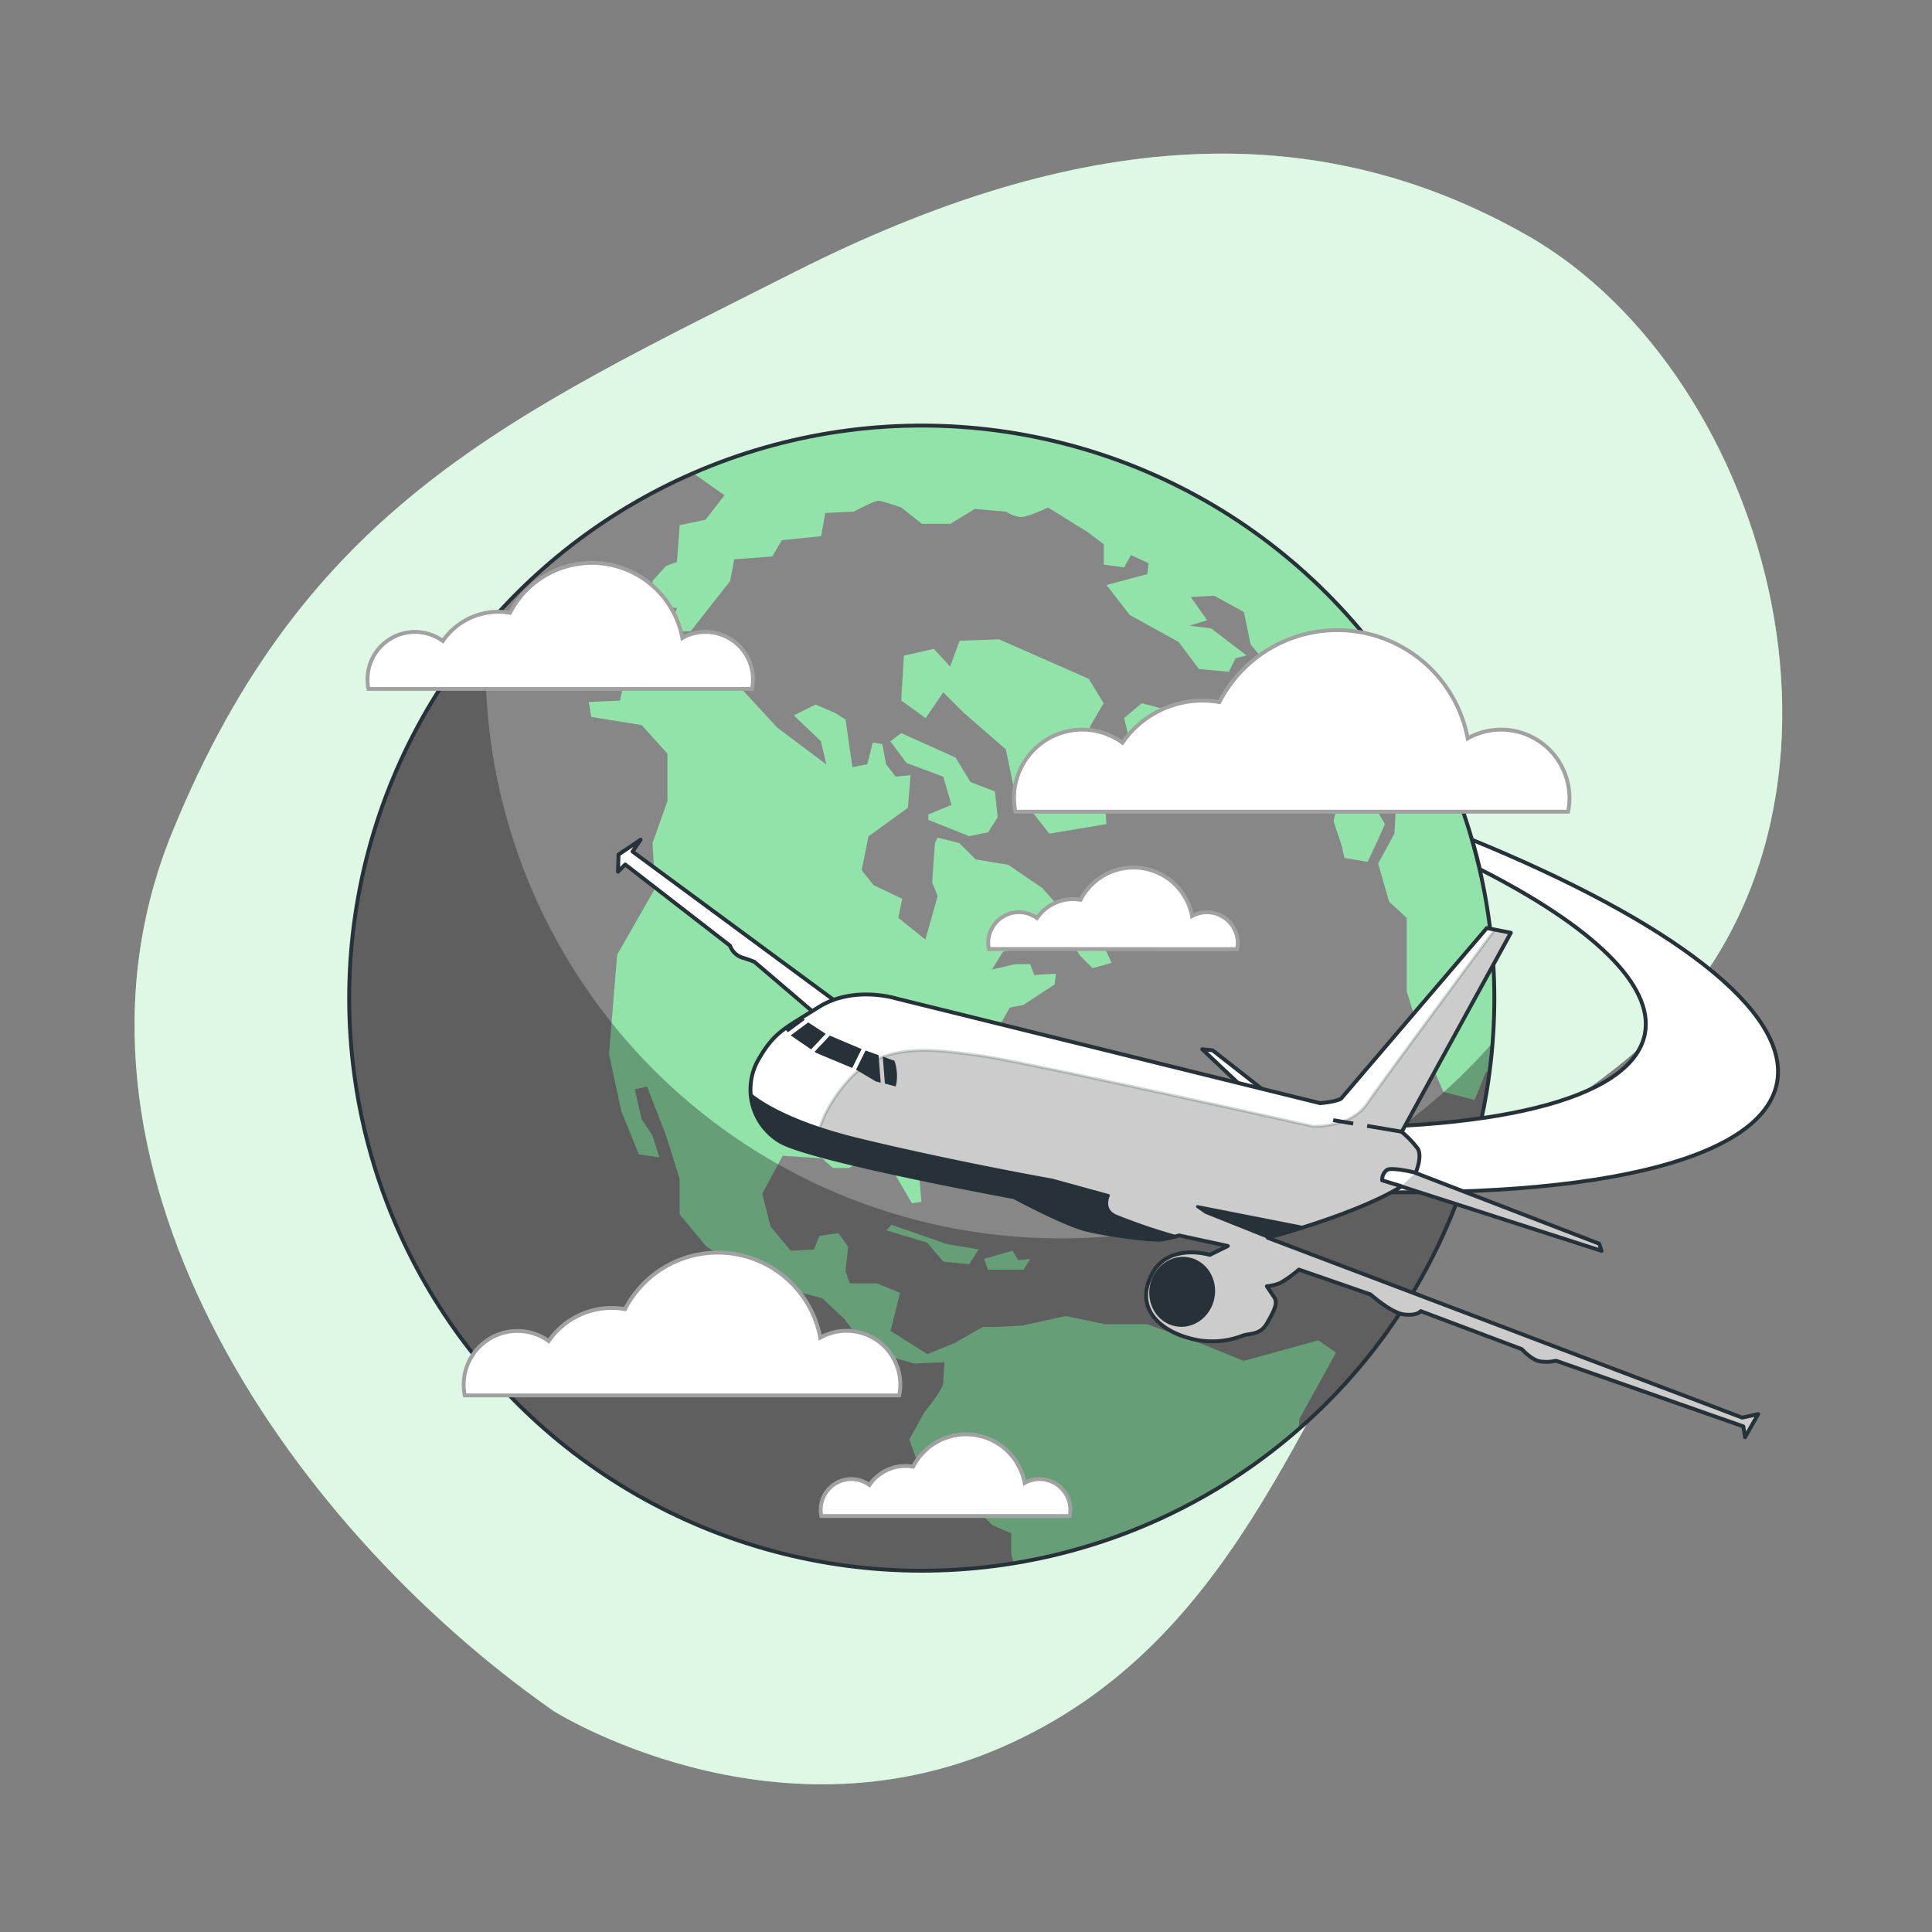 <svg xmlns="http://www.w3.org/2000/svg" xmlns:xlink="http://www.w3.org/1999/xlink" viewBox="0 0 500 500"><rect x="0" y="0" width="500" height="500" fill="#808080" stroke="none"/><defs><clipPath id="freepik--clip-path--inject-279"><circle cx="238.55" cy="258.32" r="148.18" transform="translate(-112.79 244.34) rotate(-45)" style="fill:#878787;stroke:#263238;stroke-linecap:round;stroke-linejoin:round"></circle></clipPath><clipPath id="freepik--clip-path-2--inject-279"><path d="M341.64,285.5,231.87,258.39s-11-3.41-20,2.25-11.44,6.43-15.58,13.55a15.66,15.66,0,0,0,5.5,21.18c7.85,4.77,60.66,14.45,60.66,14.45s13,7,18.69,8.4,17,2.86,19.34,2.57a29.75,29.75,0,0,0,4.67-1.06l12.61,2.73-4.67,2.31s-11-3.41-15.21,5.43,2.9,14.22,9.73,16.06a21.57,21.57,0,0,0,13.75-.51c2.14-.82,4.72-.06,6.62-3.41s2.76-5.16,1.8-6.59l-1.92-2.86a13,13,0,0,0,3.39-.82,29.4,29.4,0,0,0,4.91-3.5L354.7,335s5.27,4.76,8.66,5.18,4.33-.86,4.33-.86l26.15,9.84s2.44,2.72,4.59,3.14a10.36,10.36,0,0,0,4.25-.15l48.49,17,.44,2.81,3.42-6-4.15.92-122.8-46.55s22.75-5.94,34.62-13.27l51.79,16.66-.63-1.86-47.5-18.3s1.85-4.34.51-6.35a25.61,25.61,0,0,0-4.11-4.28L391,241.4l-6.21-1.22-37.73,44.16S345.93,285.11,341.64,285.5Z" style="fill:#fff;stroke:#263238;stroke-linecap:round;stroke-linejoin:round"></path></clipPath></defs><g id="freepik--background-simple--inject-279"><path d="M143.2,442.76s56.21,35.63,116.23,9.34,76.24-86.71,105.49-130.48c15.32-22.92,42.06-34,61.81-52.6C489.87,209.46,458.66,97,395.19,60.89c-54.95-31.22-115.94-27.66-189.45,9.46S79.06,130.86,44.56,215.41,73,393.64,143.2,442.76Z" style="fill:#92E3A9"></path><path d="M143.2,442.76s56.21,35.63,116.23,9.34,76.24-86.71,105.49-130.48c15.32-22.92,42.06-34,61.81-52.6C489.87,209.46,458.66,97,395.19,60.89c-54.95-31.22-115.94-27.66-189.45,9.46S79.06,130.86,44.56,215.41,73,393.64,143.2,442.76Z" style="fill:#fff;opacity:0.7"></path></g><g id="freepik--earth-globe--inject-279"><circle cx="238.55" cy="258.32" r="148.18" transform="translate(-112.79 244.34) rotate(-45)" style="fill:#878787"></circle><g style="clip-path:url(#freepik--clip-path--inject-279)"><path d="M233.22,189.72l14.07,6.33,3.87,6.33,6.33,2.46.7,6.69-2.46,3.87-4.92,1-10.56-4.22v-1.41l6-2.46L244.12,201l-9.49-3.52-4.22-5.63ZM321.84,352.2l-11.25-4.58-13.72-4.92H286l-10.2-2.11-11.25,2.46-6.33.35h-3.87l-7.38,4.22-7,2.82-9.49-6,2.46-9.85-6-2.46h-7L218.8,329l.71-6.33L217,319.14l-4.92.7-1.41,3.52-6,.35-5.28-6.33-2.11-8.44,5.28-9.85,10.19.71,2.82,2.46h4.22l5.27-3.17,4.57,1.41L236,311.4l2.47-.35-.71-8.09-2.11-4.22.71-6.68,13-5.63,1.76-13,5.62-4.57,4.58-8.09,3.51-.7,8.09-5.28.35-2.81-5.62.35-1.06-2.81h-3.87l-6,1.4,2.82-4.57,12.31-3.51,2.81-3.17,4.92,7.74,3.17,3.16,4.92-1.4-2.11-4.58-7.38-5.27-8.44-9.5-8.8-6-8.44-1.41-4.22-4.22-5.62-1.41-.71,1.41-.7,10.2,1.41,3.51-3.17,11.26-7-5.63,1-4.92-7.38-3.52L223,225.24l1.76-8.79,10.2-7.39.7-8.44-3.87.36-2.46-3.17-1-5.27-2.46-.36-1.41,5.63-3.87.7-1.76-12.3L216,184.45l-4.92-2.11-5.63,2.81,7,6.68,1.41,6-12.66-9.49-8.79-9.5-.71-9.49-9.14-2.82-7,4.57a55.62,55.62,0,0,1-5.28,2.82c-1.76.7-8.44,1.4-8.44,1.4l-1.41,6-8.08.35.7,3.87,13,2.11,6.68,7.39v12.31l-3.87,10.9.71,11.6-9.85,17.24-2.11,25.67,3.17,14.77,4.57,11.25,5.27.71-1.76-5.63-2.81-4.22-1.76-7.74,3.17-.7,4.92,12.66,3.52,11.25v9.15l6.68,8.08,12,8.8L212.82,336l5.63,5.27,4.22,5.63,6.33,3.87,7.74,2.11,7.74-.35s-.36,3.52-.36,5.27-4.92,7.74-4.92,7.74l-3.87,7,2.81,7.74,7.74,3.17,10.9,11.25,4.93,2.11v5.27l.61,2.46a147.58,147.58,0,0,0,73.76-34.72l.18-2.55,9.5-17.23-4.57-3.17Zm36.58-138.92-3.87-6.68-4.92-7.73-1.41-10.55,6.33,1.05.35-3.52-4.57-.35,3.87-1.76,4.22-2.46v-3.51l-4.22-5.63-.9-7.57a148.25,148.25,0,0,0-173.91-42.13l8.11,5.74-4.92,6.33-6.68,1.41-.71,9.49-2.81,1.06-3.52,3.87.36,6.33,6,.7-2.46,6h6l10.2-13,1.06-5.63,9.84-.71,2.46-4.22,10.2-1.05,1.06-6,7.38-.35s5.28-2.81,6.33-2.81,6,1.75,6,1.75l5.28,4.22h7.38l6.33-3.86,8.09.7a8.67,8.67,0,0,0,3.87,1.41c1.76,0,7-2.47,7-2.47l10.2,6.33,4.22,3.17v5.27l5.28.71,1.75-3.17,4.58,2.11-.36,2.82-10.55,2.81,6,7.74,12.66,7,5.28,7,7.74.71,1.75-3.52,2.82-.7-9.15-7-5.62-.7,4.57-1.41-4.22-6,6-.36,7.73,4.22,1.76,8.44,3.87,4.58,3.17,10.19,7.73,5.63v11.61l8.09,5.27-.35,3.87-1.06,4.57,2.11,6.33.71,3.17,6,1,2.81-6ZM363,177.86v2l-1.76,5.62,1.06,4.93,3.86,1.4v6.68l-4.22-1.75-1.05,19-4.22,7.73,2.81,9.85,4.57,4.22v19l4.58,14.77,4.92,11.26,8.09,2.1,2.81-7,1.15-.9a149.22,149.22,0,0,0,1.14-18.42A147.48,147.48,0,0,0,363,177.86Zm-81.24-2.2-23.21-10.2-10.2.35-2.46,6.68-4.22-4.57-7.74,1.76-.7,11.6,6.33,4.57,4.57-6.68,5.28,5.28,10.9,9.49,2.11,10.2,9.14,11.61,14.77-2.47L286,208l-3.16-6L282.1,188l3.52-6Zm19,7.73-5.27-1.4-4.57,3.86,2.46,10.2h4.57Zm32.71,6.68-12-6.33L319,179.52l-2.81,1.06,2.46,7,2.11,9.15,5.27,2.11,1.06-1.41L324,192.18l9.15,3.52ZM230.76,317l-1.41,1.41,10.55,3.16,4.22,4.92,6.69.71,2.46-3.87L245.18,322Zm31.3,6.68-7.39,2.11,1.06,2.81h9.14l1.76-2.81-3.16.35Z" style="fill:#92E3A9"></path><path d="M274.46,320.49A148.82,148.82,0,0,1,125.64,171.68c0-3.81.15-7.59.43-11.33a148.81,148.81,0,1,0,260.48,109.2A148.44,148.44,0,0,1,274.46,320.49Z" style="opacity:0.3"></path></g><circle cx="238.55" cy="258.32" r="148.18" transform="translate(-112.79 244.34) rotate(-45)" style="fill:none;stroke:#263238;stroke-linecap:round;stroke-linejoin:round"></circle></g><g id="freepik--Clouds--inject-279"><path d="M405.81,210.08a17.31,17.31,0,0,0,.36-3.55,17.69,17.69,0,0,0-26.34-15.44,34.32,34.32,0,0,0-64.25-9.39,25.85,25.85,0,0,0-4.34-.38,25.14,25.14,0,0,0-20.74,10.89,17.67,17.67,0,0,0-28.07,14.32,18,18,0,0,0,.35,3.55Z" style="fill:#fff;stroke:#a1a1a1;stroke-miterlimit:10"></path><path d="M194.63,178.29a12.54,12.54,0,0,0,.24-2.47,12.29,12.29,0,0,0-18.28-10.72,23.83,23.83,0,0,0-44.6-6.51,17.67,17.67,0,0,0-3-.26,17.47,17.47,0,0,0-14.39,7.55,12.28,12.28,0,0,0-19.49,9.94,12.54,12.54,0,0,0,.25,2.47Z" style="fill:#fff;stroke:#a1a1a1;stroke-miterlimit:10"></path><path d="M232.72,361.12a14.19,14.19,0,0,0,.28-2.79,13.92,13.92,0,0,0-20.71-12.15,27,27,0,0,0-50.53-7.38,20.23,20.23,0,0,0-3.42-.3A19.81,19.81,0,0,0,142,347.06,13.9,13.9,0,0,0,120,358.33a13.47,13.47,0,0,0,.28,2.79Z" style="fill:#fff;stroke:#a1a1a1;stroke-miterlimit:10"></path><path d="M320.17,245.64a7.69,7.69,0,0,0,.16-1.6,8,8,0,0,0-7.95-7.95,7.85,7.85,0,0,0-3.88,1,15.42,15.42,0,0,0-28.86-4.22,11.49,11.49,0,0,0-1.95-.17,11.28,11.28,0,0,0-9.32,4.89A7.94,7.94,0,0,0,255.76,244a8.43,8.43,0,0,0,.16,1.6Z" style="fill:#fff;stroke:#a1a1a1;stroke-miterlimit:10"></path><path d="M276.85,392.34a8.43,8.43,0,0,0,.16-1.6,8,8,0,0,0-7.95-7.95,7.85,7.85,0,0,0-3.88,1,15.42,15.42,0,0,0-28.87-4.22A11.32,11.32,0,0,0,225,384.31a7.93,7.93,0,0,0-12.6,6.43,7.69,7.69,0,0,0,.16,1.6Z" style="fill:#fff;stroke:#a1a1a1;stroke-miterlimit:10"></path></g><g id="freepik--Airplane--inject-279"><path d="M381,217.35q1.08,3.77,2,7.61c28.79,14.62,45.2,29.9,42.68,42.66-3.4,17.24-40.52,25.62-93.47,24v16c71.93,4.18,123.34-5.43,127.66-27.31C463.5,261.66,432.29,238.34,381,217.35Z" style="fill:#fff;stroke:#263238;stroke-miterlimit:10"></path><path d="M217.41,260,163.7,220.38l2.09-3.06-5.72,3.84-.13,4.44,1.86-1.87,27.12,21A5.11,5.11,0,0,0,192,247.8a27.15,27.15,0,0,1,3.25,1.14l17,14.51Z" style="fill:#fff;stroke:#263238;stroke-linecap:round;stroke-linejoin:round"></path><polygon points="328.22 283.1 313.82 271.82 311.14 271.55 324.11 283.78 328.22 283.1" style="fill:#fff;stroke:#263238;stroke-linecap:round;stroke-linejoin:round"></polygon><path d="M341.64,285.5,231.87,258.39s-11-3.41-20,2.25-11.44,6.43-15.58,13.55a15.66,15.66,0,0,0,5.5,21.18c7.85,4.77,60.66,14.45,60.66,14.45s13,7,18.69,8.4,17,2.86,19.34,2.57a29.75,29.75,0,0,0,4.67-1.06l12.61,2.73-4.67,2.31s-11-3.41-15.21,5.43,2.9,14.22,9.73,16.06a21.57,21.57,0,0,0,13.75-.51c2.14-.82,4.72-.06,6.62-3.41s2.76-5.16,1.8-6.59l-1.92-2.86a13,13,0,0,0,3.39-.82,29.4,29.4,0,0,0,4.91-3.5L354.7,335s5.27,4.76,8.66,5.18,4.33-.86,4.33-.86l26.15,9.84s2.44,2.72,4.59,3.14a10.36,10.36,0,0,0,4.25-.15l48.49,17,.44,2.81,3.42-6-4.15.92-122.8-46.55s22.75-5.94,34.62-13.27l51.79,16.66-.63-1.86-47.5-18.3s1.85-4.34.51-6.35a25.61,25.61,0,0,0-4.11-4.28L391,241.4l-6.21-1.22-37.73,44.16S345.93,285.11,341.64,285.5Z" style="fill:#fff"></path><g style="clip-path:url(#freepik--clip-path-2--inject-279)"><path d="M336.12,328.57,354.7,335s5.27,4.76,8.66,5.18,4.33-.86,4.33-.86l26.15,9.84s2.44,2.72,4.59,3.14a10.36,10.36,0,0,0,4.25-.15l48.49,17,.44,2.81,3.42-6-4.15.92-122.8-46.55s22.75-5.94,34.62-13.27l51.79,16.66-.63-1.86-47.5-18.3s1.85-4.34.51-6.35a25.61,25.61,0,0,0-4.11-4.28L391,241.4l-4.13-.81c-2.24,3-29,39.11-33.12,45.11-4.34,6.27-14,5.79-14,5.79s-75.21-16.88-86.3-18.32-24.59-3.86-33.75,6.26-8.68,18.81-8.68,18.81l.86.7c17.76,4.88,50.49,10.88,50.49,10.88s13,7,18.69,8.4,17,2.86,19.34,2.57a29.75,29.75,0,0,0,4.67-1.06l12.61,2.73-4.67,2.31s-11-3.41-15.21,5.43,2.9,14.22,9.73,16.06a21.57,21.57,0,0,0,13.75-.51c2.14-.82,4.72-.06,6.62-3.41s2.76-5.16,1.8-6.59l-1.92-2.86a13,13,0,0,0,3.39-.82A29.4,29.4,0,0,0,336.12,328.57Z" style="stroke:#263238;stroke-linecap:round;stroke-linejoin:round;stroke-width:0.75px;opacity:0.2"></path></g><path d="M341.64,285.5,231.87,258.39s-11-3.41-20,2.25-11.44,6.43-15.58,13.55a15.66,15.66,0,0,0,5.5,21.18c7.85,4.77,60.66,14.45,60.66,14.45s13,7,18.69,8.4,17,2.86,19.34,2.57a29.75,29.75,0,0,0,4.67-1.06l12.61,2.73-4.67,2.31s-11-3.41-15.21,5.43,2.9,14.22,9.73,16.06a21.57,21.57,0,0,0,13.75-.51c2.14-.82,4.72-.06,6.62-3.41s2.76-5.16,1.8-6.59l-1.92-2.86a13,13,0,0,0,3.39-.82,29.4,29.4,0,0,0,4.91-3.5L354.7,335s5.27,4.76,8.66,5.18,4.33-.86,4.33-.86l26.15,9.84s2.44,2.72,4.59,3.14a10.36,10.36,0,0,0,4.25-.15l48.49,17,.44,2.81,3.42-6-4.15.92-122.8-46.55s22.75-5.94,34.62-13.27l51.79,16.66-.63-1.86-47.5-18.3s1.85-4.34.51-6.35a25.61,25.61,0,0,0-4.11-4.28L391,241.4l-6.21-1.22-37.73,44.16S345.93,285.11,341.64,285.5Z" style="fill:none;stroke:#263238;stroke-linecap:round;stroke-linejoin:round"></path><polygon points="222.98 271.5 214.75 268.01 210.81 272.19 211.25 272.5 220.56 276.39 222.98 271.5" style="fill:#263238"></polygon><path d="M208.28,263.92l-.76-.63c-1.78,1.1-3.22,2-4.46,2.91l.85.94Z" style="fill:#263238"></path><polygon points="213.7 267.56 209.17 264.6 204.64 267.94 204.74 268.04 209.91 271.58 213.7 267.56" style="fill:#263238"></polygon><polygon points="227.37 273.07 224 271.87 221.54 276.84 226.7 279.89 227.93 280.21 227.37 273.07" style="fill:#263238"></polygon><path d="M232,276.71c-.39-2.78-.84-2.28-.84-2.28l-2.7-1,.55,7,2.8.74A10.92,10.92,0,0,0,232,276.71Z" style="fill:#263238"></path><ellipse cx="305.94" cy="334.31" rx="8.58" ry="8" transform="translate(-81.26 569.77) rotate(-78.84)" style="fill:#263238;stroke:#263238;stroke-linecap:round;stroke-linejoin:round"></ellipse><path d="M362.7,307l-5-1.53a3.19,3.19,0,0,1,1.24-2.69c1.33-.8,7.43.72,7.43.72" style="fill:#fff;stroke:#263238;stroke-linecap:round;stroke-linejoin:round"></path><path d="M304.33,320a150.13,150.13,0,0,1-15.48-5.27c-3.81-1.58-2-5.33-2-5.33l-14.57-4S247.38,301,222.51,295c-16.58-4-24.69-8.89-28.26-11.71a15.66,15.66,0,0,0,7.5,12.06c7.85,4.77,60.66,14.45,60.66,14.45s13,7,18.69,8.4,17,2.86,19.34,2.57A28.38,28.38,0,0,0,304.33,320Z" style="fill:#263238;stroke:#263238;stroke-linecap:round;stroke-linejoin:round;stroke-width:0.75px"></path><path d="M337.15,317.63l-27.25-5.37,2.17,1.52,16.19,6.46C329.06,320,332.52,319.09,337.15,317.63Z" style="fill:#263238;stroke:#263238;stroke-linecap:round;stroke-linejoin:round;stroke-width:0.75px"></path><line x1="350.21" y1="290.78" x2="345.02" y2="289.9" style="fill:#fff;stroke:#263238;stroke-miterlimit:10"></line><line x1="362.76" y1="292.89" x2="353.81" y2="291.38" style="fill:#fff;stroke:#263238;stroke-miterlimit:10"></line></g></svg>